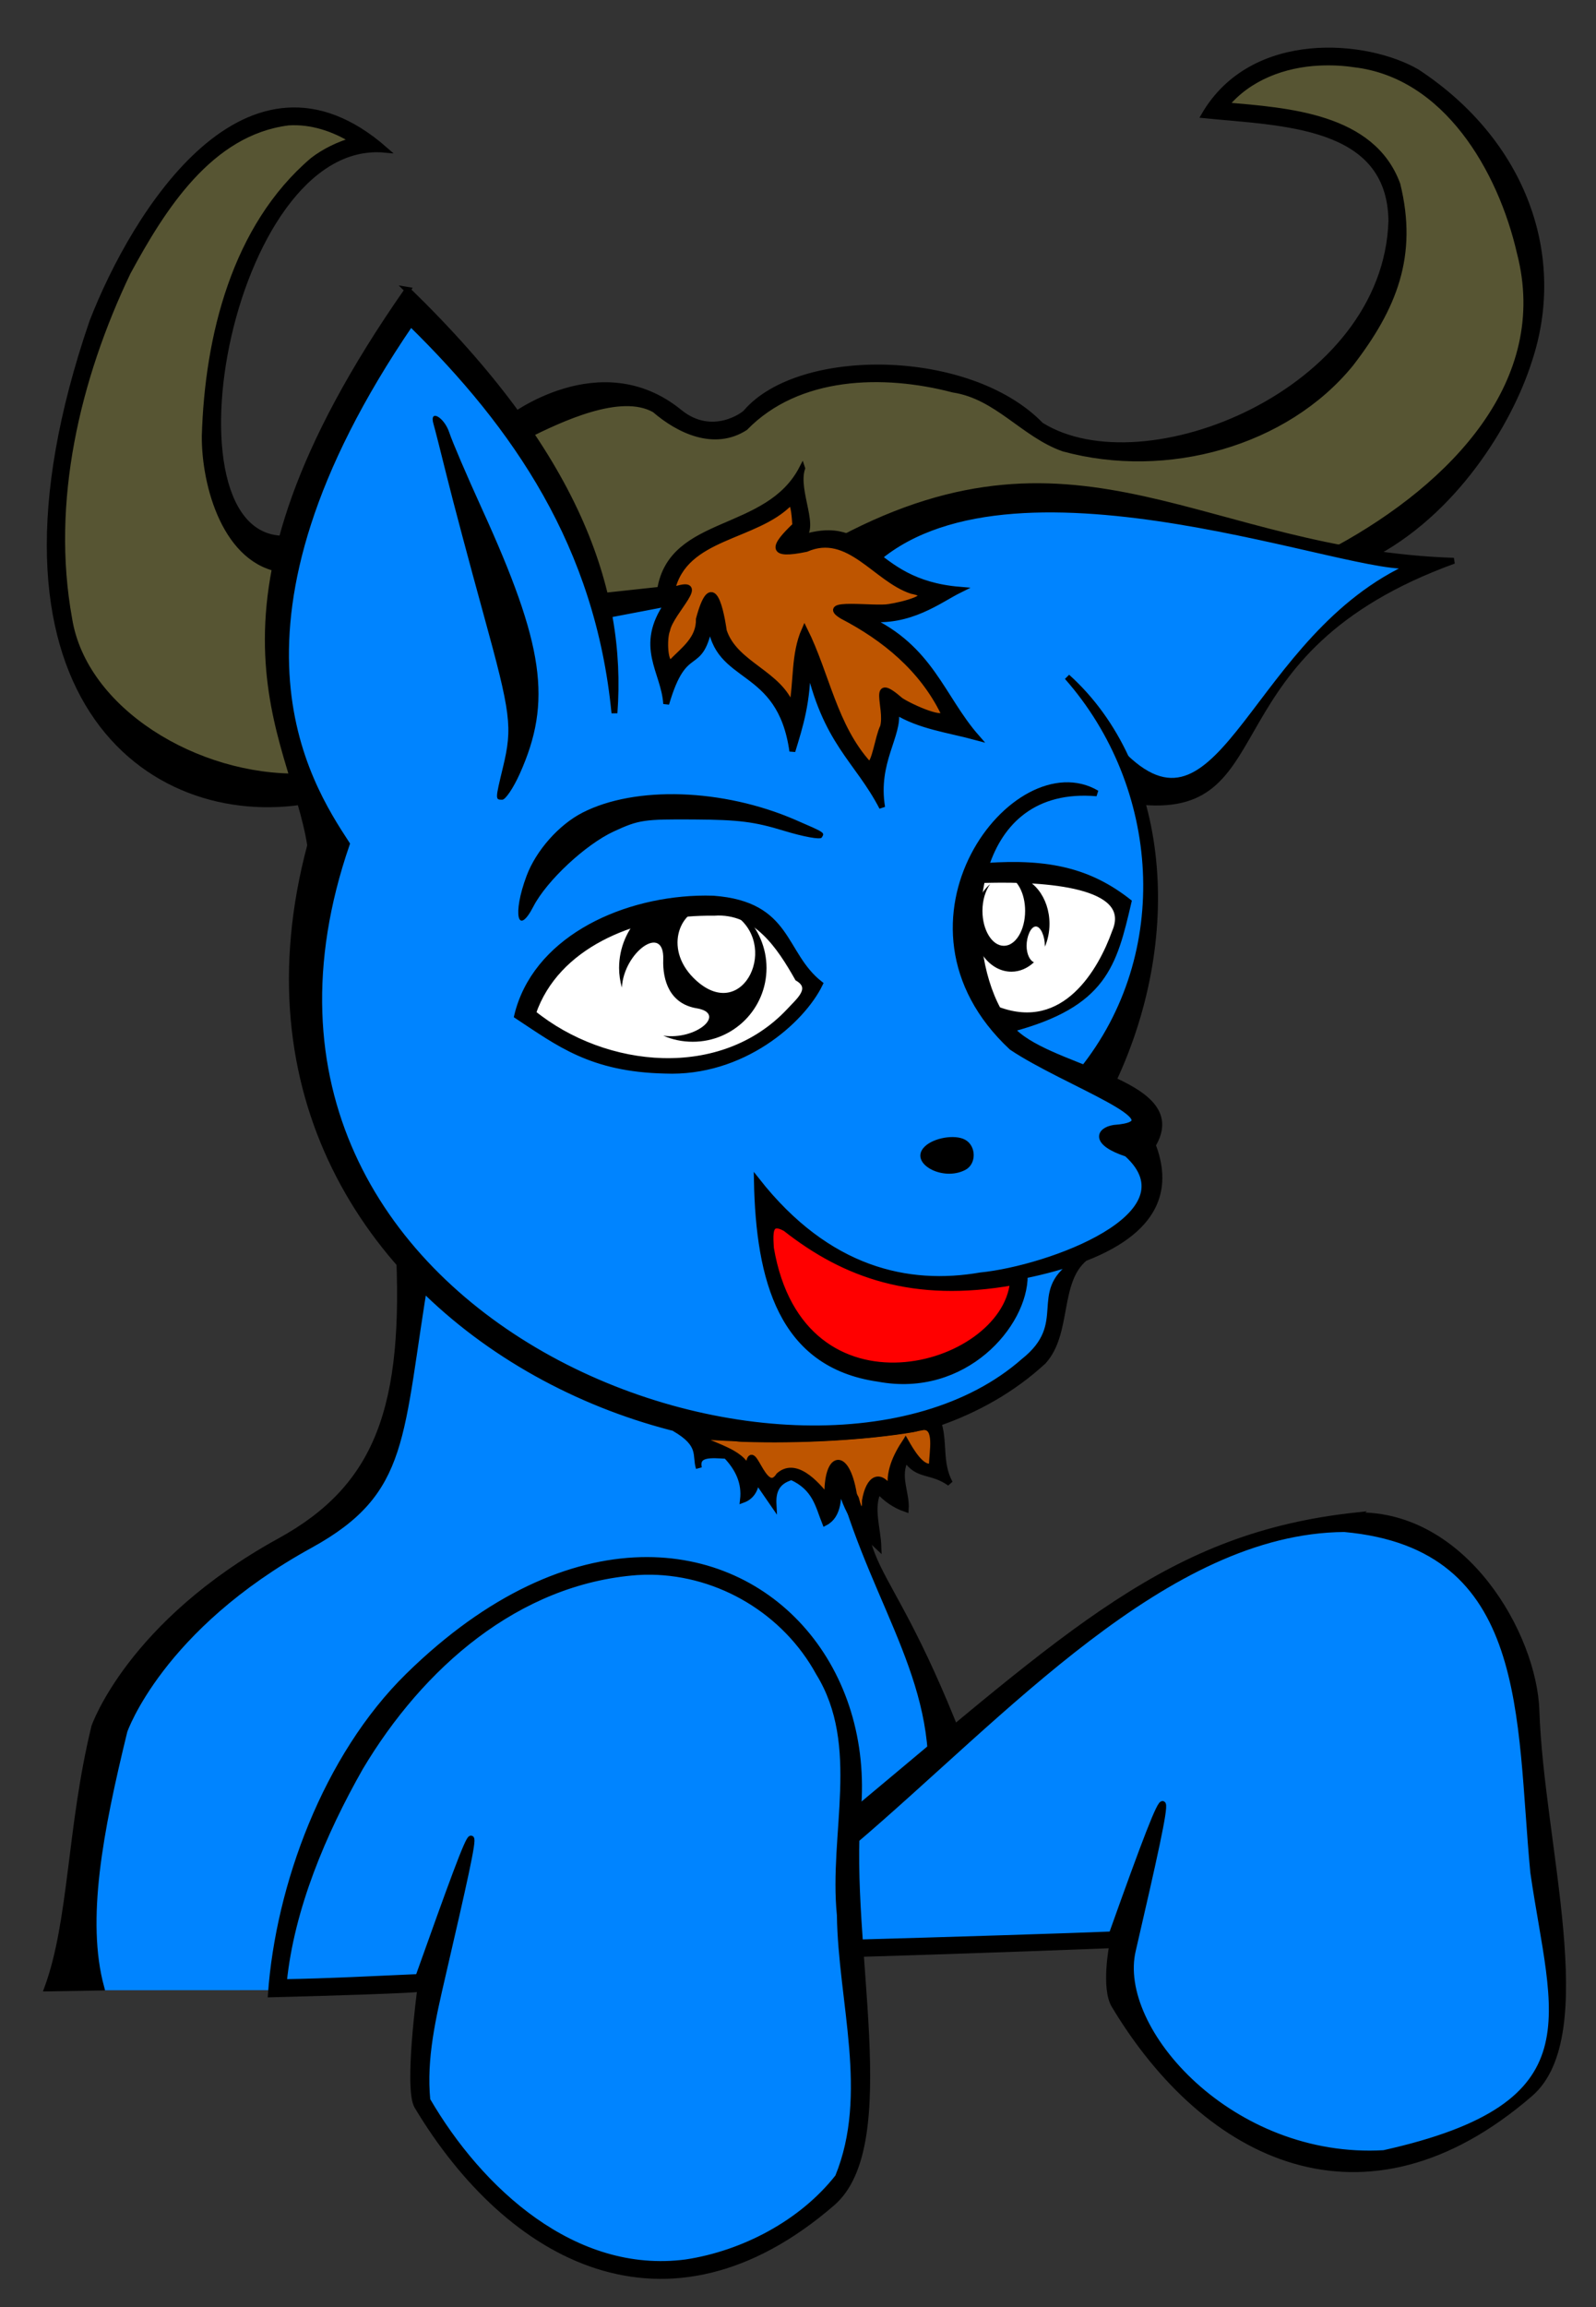 <?xml version="1.0" encoding="UTF-8" standalone="no"?>
<!-- Created with Inkscape (http://www.inkscape.org/) -->

<svg
   xmlns:osb="http://www.openswatchbook.org/uri/2009/osb"
   xmlns:dc="http://purl.org/dc/elements/1.1/"
   xmlns:cc="http://creativecommons.org/ns#"
   xmlns:rdf="http://www.w3.org/1999/02/22-rdf-syntax-ns#"
   xmlns:svg="http://www.w3.org/2000/svg"
   xmlns="http://www.w3.org/2000/svg"
   xmlns:sodipodi="http://sodipodi.sourceforge.net/DTD/sodipodi-0.dtd"
   xmlns:inkscape="http://www.inkscape.org/namespaces/inkscape"
   width="270"
   height="390"
   id="svg2"
   version="1.1"
   inkscape:version="0.48.4 r9939"
   sodipodi:docname="revised.svg">
  <rect width="100%" height="100%" fill="#333333" stroke="none"/>
  <title
     id="title5474">BlueGnuPony</title>
  <defs
     id="defs4">
    <linearGradient
       id="linearGradient3941"
       osb:paint="solid">
      <stop
         style="stop-color:#000000;stop-opacity:1;"
         offset="0"
         id="stop3943" />
    </linearGradient>
  </defs>
  <sodipodi:namedview
     id="base"
     pagecolor="#ffffff"
     bordercolor="#666666"
     borderopacity="1.0"
     inkscape:pageopacity="0.0"
     inkscape:pageshadow="2"
     inkscape:zoom="1.7559818"
     inkscape:cx="188.91436"
     inkscape:cy="195.26052"
     inkscape:document-units="px"
     inkscape:current-layer="layer1"
     showgrid="false"
     inkscape:window-width="1792"
     inkscape:window-height="1318"
     inkscape:window-x="1792"
     inkscape:window-y="12"
     inkscape:window-maximized="0" />
  <g
     inkscape:label="Layer 1"
     inkscape:groupmode="layer"
     id="layer1">
    <g
       id="g3969"
       transform="translate(-206.329,-132.709)">
      <g
         id="g3926">
        <g
           id="g3912">
          <path
             d="m 357.134,299.607 c 0,17.302 -15.929,31.328 -35.579,31.328 -19.65,0 -35.579,-14.026 -35.579,-31.328 0,-17.302 15.929,-31.328 35.579,-31.328 19.65,0 35.579,14.026 35.579,31.328 z"
             sodipodi:ry="31.327517"
             sodipodi:rx="35.579105"
             sodipodi:cy="299.60675"
             sodipodi:cx="321.55457"
             id="path3140"
             style="fill:#ffffff;fill-opacity:1;stroke:none"
             sodipodi:type="arc" />
          <path
             sodipodi:nodetypes="sscsscssssssss"
             inkscape:connector-curvature="0"
             id="path3931"
             d="m 323.531,283.844 c -6.892,0 -12.469,5.608 -12.469,12.5 0,1.149 0.178,2.256 0.469,3.312 0.335,-6.053 7.21,-10.921 7,-4.75 -0.12,3.542 1.091,7.486 5.656,8.25 5.155,0.863 -0.036,5.438 -5.656,4.625 1.533,0.672 3.218,1.031 5,1.031 6.892,0 12.469,-5.577 12.469,-12.469 0,-6.892 -5.577,-12.5 -12.469,-12.5 z m 2.062,2.375 c 0.292,-0.024 0.593,-0.015 0.906,0 1.158,0.056 2.557,0.172 3.844,0.969 8.008,4.957 1.858,18.469 -6.156,11.344 -5.729,-5.093 -2.967,-11.958 1.406,-12.312 z"
             style="fill:#000000;fill-opacity:1" />
        </g>
        <g
           id="g3916">
          <path
             transform="translate(1.343,-0.895)"
             d="m 399.202,289.09 c 0,11.246 -8.616,20.363 -19.244,20.363 -10.628,0 -19.244,-9.117 -19.244,-20.363 0,-11.246 8.616,-20.363 19.244,-20.363 10.628,0 19.244,9.117 19.244,20.363 z"
             sodipodi:ry="20.362885"
             sodipodi:rx="19.244045"
             sodipodi:cy="289.08963"
             sodipodi:cx="379.95801"
             id="path3142"
             style="fill:#ffffff;fill-opacity:1;stroke:none"
             sodipodi:type="arc" />
          <path
             sodipodi:nodetypes="scssscsscssscss"
             inkscape:connector-curvature="0"
             id="path5398"
             d="m 377.438,280.781 c -0.265,0 -0.525,0.023 -0.781,0.062 1.752,0.401 3.094,2.855 3.094,5.844 0,3.268 -1.604,5.906 -3.594,5.906 -1.989,0 -3.625,-2.638 -3.625,-5.906 0,-1.828 0.519,-3.446 1.312,-4.531 C 372.133,283.613 371,286.078 371,288.875 c 0,4.476 2.885,8.094 6.438,8.094 1.432,0 2.743,-0.598 3.812,-1.594 -0.703,-0.264 -1.25,-1.414 -1.25,-2.781 0,-1.563 0.71,-3.267 1.562,-3.267 0.853,0 1.531,1.704 1.531,3.267 0,0.051 10e-4,0.106 0,0.156 0.496,-1.147 0.781,-2.476 0.781,-3.875 0,-4.476 -2.885,-8.094 -6.438,-8.094 z"
             style="fill:#000000;fill-opacity:1" />
        </g>
        <g
           id="g3102">
          <g
             id="g3016">
            <path
               sodipodi:nodetypes="csssssssssssscsssscsssscssssscc"
               style="fill:#575533;fill-opacity:1"
               d="m 306.824,227.804 c -1.749,-5.21 -6.074,-13.68 -8.352,-16.905 -0.751,-1.062 -2.472,-4.94 -2.472,-5.136 0,-0.196 3.002,-1.896 5.703,-3.004 6.709,-2.752 13.629,-2.981 17.568,-0.376 6.356,4.203 8.436,5.345 12.777,1.533 4.763,-4.182 10.502,-6.696 18.723,-7.017 10.491,-0.41 18.165,0.296 25.237,4.913 7.968,5.202 8.065,6.427 14.945,7.39 17.56,2.457 35.494,-3.796 44.542,-17.12 5.632,-8.293 7.706,-10.855 7.741,-19.45 0.027,-6.759 -0.797,-8.113 -2.291,-10.516 -3.927,-6.315 -7.709,-9.353 -18.897,-10.438 l -8.437,-0.818 3.532,-3.131 c 5.434,-4.816 17.765,-7.238 25.873,-3.246 14.041,6.912 25.504,33.046 21.174,48.198 -2.877,10.069 -11.038,21.228 -23.205,28.861 l -6.922,4.343 -18.733,-4.316 c -9.911,-2.283 -20.392,-4.955 -23.194,-5.351 -12.048,-1.7 -22.718,-0.784 -34.459,4.002 -3.86,1.574 -9.395,3.169 -11.228,3.097 l -4.005,-0.158 -0.828,-5.616 c -0.44,-2.983 0.442,-4.983 0.253,-4.983 -0.189,0 -0.282,1.708 -1.947,3.409 -1.863,1.903 -6.022,3.991 -10.052,5.934 -7.074,3.411 -9.019,4.736 -10.337,7.916 -0.881,2.128 -4.071,3.818 -7.845,3.834 -4.245,-0.912 -4.081,0.171 -4.865,-5.851 z"
               id="path5443"
               inkscape:connector-curvature="0" />
            <path
               id="path3912"
               style="fill:#000000;fill-opacity:1;stroke:#000000;stroke-width:1px;stroke-linecap:butt;stroke-linejoin:miter;stroke-opacity:1"
               d="m 292.538,203.492 c 0,0 15.359,-11.986 28.744,-1.092 5.489,4.468 10.946,0.466 11.279,0 9.103,-10.542 37.776,-10.284 49.848,2.183 17.488,10.944 58.455,-5.586 59.308,-34.566 -0.23,-16.546 -18.539,-16.503 -31.655,-17.829 8.232,-14.116 27.627,-12.207 36.021,-7.277 18.215,12.007 24.744,31.291 18.92,48.756 -3.336,10.551 -12.714,25.891 -27.153,33.156 l -5.182,-1.389 c 19.539,-10.698 36.434,-28.224 30.778,-50.013 -3.207,-14.012 -12.48,-30.051 -28.031,-31.844 -1.952,-0.296 -3.934,-0.371 -5.906,-0.281 -5.922,0.278 -11.955,2.488 -15.844,7.219 10.47,0.91 24.818,1.812 29.062,13.375 2.973,12.039 -0.594,20.842 -7.899,30.31 -10.956,13.452 -31.128,19.098 -48.58,14.33 -6.768,-2.38 -11.222,-8.844 -18.656,-9.969 -11.834,-3.104 -26.268,-2.738 -35.219,6.438 -5.192,3.33 -11.157,0.526 -15.281,-3.031 -5.771,-3.289 -15.907,1.54 -21.692,4.409 z"
               inkscape:connector-curvature="0"
               sodipodi:nodetypes="cscccccccccccccccccccc" />
          </g>
          <g
             transform="translate(0,200)"
             id="g3020">
            <path
               sodipodi:nodetypes="csssscssscssccc"
               style="fill:#575533;fill-opacity:1"
               d="m 244.797,63.766 c -13.454,-3.591 -24.331,-12.673 -26.717,-22.94 -4.219,-18.151 0.362,-47.049 11.9,-66.691 4.13,-7.031 11.956,-15.751 16.533,-18.075 4.039,-2.051 11.05,-3.367 14.428,-1.853 l 5.762,2.583 -6.259,2.868 c -7.797,3.573 -22.582,29.045 -16.909,57.145 0.939,4.651 2.744,8.563 5.77,9.932 l 4.28,1.938 -1.311,11.958 c -0.99,9.024 0.807,12.144 1.858,16.338 l 1.938,7.737 -3.859,-0.607 c -2.085,-0.689 -3.304,1.254 -7.414,-0.333 z"
               id="path5445"
               inkscape:connector-curvature="0" />
            <path
               id="path3919"
               style="fill:#000000;fill-opacity:1;stroke:#000000;stroke-width:1px;stroke-linecap:butt;stroke-linejoin:miter;stroke-opacity:1"
               d="M 254.336,29.023 C 244.478,27.858 240.916,14.667 240.969,6.438 c 0.494,-16.798 5.071,-35.367 18.281,-46.625 2.011,-1.549 4.397,-2.671 6.781,-3.375 -3.243,-2.013 -7.035,-3.273 -10.906,-3.031 -13.291,1.665 -21.3,14.486 -27.188,25.344 -8.591,17.992 -13.5,38.785 -9.906,58.562 2.475,15.544 21.617,27.09 39.211,26.653 l 1.218,4.101 c -27.037,4.738 -58.026,-18.17 -36.51,-80.948 7.156,-18.43 26.319,-49.394 49.484,-29.108 -26.85,-2.488 -39.376,68.632 -15.646,65.676 z"
               inkscape:connector-curvature="0"
               sodipodi:nodetypes="ccccccccccccc" />
          </g>
          <g
             id="g3056">
            <g
               id="g3032"
               transform="translate(0,-100)">
              <path
                 sodipodi:nodetypes="cssssscsccsssssssssscc"
                 inkscape:connector-curvature="0"
                 id="path5449"
                 d="m 224.031,569.151 c -3.092,-7.948 -1.833,-23.108 0.501,-34.159 2.348,-11.118 4.315,-16.146 10,-23.174 5.324,-6.583 12.338,-11.071 22.67,-17.547 13.596,-8.522 15.42,-11.348 18.406,-29.167 0.805,-4.803 0.424,-9.918 1.301,-10.582 l 1.292,-3.751 8.193,6.762 c 14.982,12.366 35.056,18.331 53.265,18.347 l 7.975,0.73 0.453,4.266 c 0.628,5.912 2.791,8.274 8.185,21.725 5.579,13.913 8.014,22.246 7.93,25.806 -0.039,1.641 -3.485,2.994 -7.141,6.01 -2.547,2.101 -4.482,4.156 -5.381,3.261 -0.161,-0.161 -0.642,-2.33 -0.647,-4.632 -0.031,-15.181 -9.909,-29.628 -24.456,-34.469 -5.872,-1.954 -14.076,-2.02 -20.825,-0.297 -13.445,3.431 -28.511,14.444 -37.326,27.504 -6.785,10.053 -13.5,23.566 -15.186,35.227 -0.7,4.844 -0.314,8.21 -1.191,8.126 -16.058,0.019 -14.49,0.014 -28.018,0.015 z"
                 style="fill:#0084ff;fill-opacity:1" />
              <path
                 sodipodi:nodetypes="csccccscc"
                 inkscape:connector-curvature="0"
                 d="m 273.749,442.775 c 1.512,27.915 -3.484,41.316 -20.068,50.427 -25.361,13.933 -31.389,31.389 -31.389,31.389 -4.162,17.027 -3.778,32.851 -7.976,44.253 l 9.14,-0.151 c -3.08,-11.401 -0.233,-26.348 3.929,-43.374 0,0 6.028,-17.455 31.389,-31.389 16.584,-9.111 15.03,-18.146 19.704,-46.061 z"
                 style="fill:#000000;fill-opacity:1;stroke:#000000;stroke-width:1px;stroke-linecap:butt;stroke-linejoin:miter;stroke-opacity:1"
                 id="path5410" />
              <path
                 sodipodi:nodetypes="ccccc"
                 inkscape:connector-curvature="0"
                 id="path5427"
                 d="m 368.583,526.535 c -13.563,-34.566 -18.178,-25.834 -15.646,-51.303 l -6.186,0 c 4.27,23.391 16.589,36.929 17.101,55.306 z"
                 style="fill:#000000;fill-opacity:1;stroke:#000000;stroke-width:1px;stroke-linecap:butt;stroke-linejoin:miter;stroke-opacity:1" />
            </g>
            <g
               id="g3028"
               transform="translate(0,-220)">
              <path
                 sodipodi:nodetypes="cccsccsssssscc"
                 inkscape:connector-curvature="0"
                 id="path5453"
                 d="m 427.751,716.525 c -11.44,-3.005 -23.591,-11.274 -27.961,-20.513 -5.948,-8.135 -1.246,-13.994 -6.578,-16.083 -0.624,0.322 -11.779,1.202 -22.431,1.484 -17.65,0.467 -19.666,1.692 -20.087,0.593 -0.177,-5.58 -0.361,-10.758 -0.463,-18.872 l 14.931,-13.304 c 23.107,-20.59 41.432,-33.655 56.782,-37.537 11.039,-2.792 23.838,-0.711 30.843,5.588 7.222,6.493 11.172,15.415 13.064,37.301 0.623,7.204 0.871,18.482 1.665,23.393 2.395,14.834 2.277,21.319 -2.217,26.57 -3.171,3.704 -7.371,7.195 -15.392,9.882 -5.197,0.698 -6.688,4.151 -22.155,1.5 z"
                 style="fill:#0084ff;fill-opacity:1" />
              <path
                 sodipodi:nodetypes="cccccccccccsssc"
                 inkscape:connector-curvature="0"
                 id="path5422"
                 d="m 435.812,608.875 c -31.7,3.42 -48.053,19.347 -85.5,50.5 l 0.125,4.938 c 25.681,-21.809 53.139,-52.891 83.312,-53.125 31.881,2.862 29.468,32.03 31.969,58.031 3.512,24.362 11.086,39.383 -25.281,47.469 -25.751,1.505 -45.705,-20.837 -42.452,-34.326 7.135,-30.852 7.608,-33.994 -3.579,-2.643 -5.807,0.254 -29.329,0.994 -43.531,1.375 l 0.062,1.938 c 22.915,-0.673 43.55,-1.5 43.55,-1.5 0,0 -1.413,7.223 0.353,10.165 15.533,25.894 42.336,39.17 70.347,14.96 11.469,-9.913 1.802,-42.255 1.062,-64.781 -0.416,-12.679 -12.095,-33.344 -30.438,-33 z"
                 style="fill:#000000;fill-opacity:1;stroke:#000000;stroke-width:1px;stroke-linecap:butt;stroke-linejoin:miter;stroke-opacity:1" />
            </g>
            <g
               id="g3024"
               transform="translate(0,-200)">
              <path
                 sodipodi:nodetypes="ccccscsssssscsssscc"
                 inkscape:connector-curvature="0"
                 id="path5451"
                 d="m 282.758,695.786 -4.998,-9.043 0.664,-12.768 c -0.15,-6.721 0.58,-5.607 -3.38,-6.623 -0.941,0.264 -9.569,1.518 -14.338,0.425 l -6.967,0.33 0.668,-6.096 c 1.159,-10.576 9.499,-27.149 15.742,-36.343 4.215,-6.207 13.359,-14.895 18.549,-18.423 9.845,-6.693 19.527,-9.962 29.349,-9.492 5.48,0.262 7.054,0.661 11.725,2.969 6.696,3.31 16.825,10.118 17.328,17.624 l 2.33,4.918 0.085,18.193 c 0.054,11.556 0.551,22.705 1.362,30.562 1.304,12.626 1.19,18.391 -0.484,24.651 -1.761,6.586 -11.751,15.902 -22.899,18.77 -5.252,1.351 -11.357,0.794 -16.648,-0.487 -6.476,-1.092 -12.864,-2.243 -28.089,-19.167 z"
                 style="fill:#0084ff;fill-opacity:1" />
              <path
                 sodipodi:nodetypes="ssccssssscccccsccccs"
                 inkscape:connector-curvature="0"
                 id="path5413"
                 d="m 314.75,596.438 c -11.879,0.305 -25.556,6.066 -39.312,19.531 -13.976,13.68 -21.983,35.572 -23.281,53.875 26.484,-0.701 25.276,-0.965 25.276,-0.965 0,0 -2.291,16.929 -0.526,19.871 15.533,25.894 42.207,40.585 70.219,16.375 11.469,-9.913 2.353,-43.769 4.344,-66.219 C 353.572,615.194 337.427,595.855 314.75,596.438 z m 1.688,1.969 c 11.712,0.149 22.755,6.764 28.406,17.094 7.597,12.306 2.177,27.265 3.565,40.938 0.203,14.65 5.419,30.292 -0.315,44.281 -6.133,7.823 -16.08,12.983 -25.719,14.438 -18.966,2.496 -34.894,-12.206 -43.75,-27.438 -0.694,-7.025 0.966,-14.065 2.562,-20.969 7.135,-30.852 7.098,-31.182 -4.09,0.169 -7.577,0.331 -15.165,0.743 -22.754,0.863 1.275,-12.539 6.647,-25.216 12.924,-36.27 10.209,-17.129 26.513,-31.522 46.826,-33.042 0.785,-0.048 1.563,-0.072 2.344,-0.062 z"
                 style="fill:#000000;fill-opacity:1;stroke:#000000;stroke-width:1px;stroke-linecap:butt;stroke-linejoin:miter;stroke-opacity:1" />
            </g>
          </g>
          <g
             id="g3084">
            <g
               id="g3050">
              <path
                 sodipodi:nodetypes="ccc"
                 inkscape:connector-curvature="0"
                 id="path3780"
                 d="m 288.11,272.111 c 19.963,-20.548 5.136,-48.472 -9.413,-73.543 15.782,66.001 14.694,50.264 9.413,73.543 z"
                 style="fill:#000000;fill-opacity:1;stroke:#000000;stroke-width:1.157px;stroke-linecap:butt;stroke-linejoin:miter;stroke-opacity:1" />
              <path
                 sodipodi:nodetypes="ccc"
                 inkscape:connector-curvature="0"
                 id="path3808"
                 d="m 346.357,274.159 c -30.187,-1.404 -44.994,10.208 -52.269,14.618 0.907,-25.664 30.394,-27.454 52.269,-14.618 z"
                 style="fill:#000000;fill-opacity:1;stroke:#000000;stroke-width:1px;stroke-linecap:butt;stroke-linejoin:miter;stroke-opacity:1" />
              <path
                 sodipodi:nodetypes="sss"
                 inkscape:connector-curvature="0"
                 id="path5406"
                 d="m 371.53,328.673 c 0.448,-7.09 -9.518,-2.994 -9.582,-0.779 -0.112,3.844 9.291,5.39 9.582,0.779 z"
                 style="fill:#000000;fill-opacity:1;stroke:#000000;stroke-width:1.371px;stroke-linecap:butt;stroke-linejoin:miter;stroke-opacity:1" />
              <path
                 inkscape:connector-curvature="0"
                 id="path5439"
                 d="m 334.388,374.065 c -20.489,-2.331 -40.324,-11.8 -53.884,-25.339 -17.835,-17.808 -24.766,-41.5 -18.219,-65.909 2.027,-7.556 2.398,-6.469 -0.723,-11.912 -3.734,-6.512 -6.696,-14.646 -6.952,-22.828 -0.476,-15.204 4.296,-35.721 16.849,-54.741 l 4.096,-6.206 7.905,7.487 c 15.463,14.646 23.433,34.737 26.185,53.215 0.582,3.906 -0.191,4.722 0.633,4.722 0.96,0 -0.352,-0.616 -0.006,-7.513 l -0.802,-8.304 3.279,-0.923 c 1.092,-0.307 3.348,-0.619 4.109,-0.829 1.073,-0.295 2.226,0.374 1.856,1.338 -1.2,3.126 -1.723,4.858 -0.363,10.554 0.8,3.351 0.806,3.623 0.979,3.796 0.173,0.173 0.043,-0.655 0.677,-2.517 0.634,-1.862 2.211,-3.83 3.928,-4.777 l 2.537,-3.844 7.504,7.854 c 4.368,4.571 5.309,5.749 6.05,8.519 0.505,1.889 -0.174,2.88 0.328,2.88 0.87,0 2.518,-9.526 2.52,-11.926 3.1e-4,-0.628 2.039,5.016 3.176,7.418 2.779,5.869 7.919,13.245 8.767,12.721 0.375,-0.231 0.681,-2.405 0.681,-4.056 0,-1.651 0.776,-3.183 1.435,-5.531 0.95,-3.386 1.518,-4.252 2.444,-3.883 2.181,0.87 10.578,3.459 10.854,3.184 0.549,-0.549 -10.869,-14.46 -13.531,-16.75 -1.522,-1.309 -2.583,-3.071 -1.995,-3.077 1.437,-0.015 12.987,-3.594 12.72,-4.203 -0.475,-1.083 -2.787,-1.154 -4.645,-1.433 -4.009,-0.601 -8.025,-4.15 -7.672,-5.227 0.467,-1.42 10.494,-5.44 16.123,-6.59 10.895,-2.226 26.169,-0.389 47.766,4.111 6.039,1.258 14.456,2.478 17.503,3.646 l 8.264,1.596 -6.068,4.04 c -5.2,3.462 -10.353,8.128 -18.126,17.934 -8.496,10.718 -13.136,14.829 -16.838,14.829 -3.208,0 -7.046,-4.589 -9.055,-8.516 -1.962,-3.834 -5.929,-9.487 -7.128,-9.487 -1.556,0 0.007,0.022 2.516,3.135 2.957,3.669 7.179,13.319 8.56,18.712 3.453,13.491 3.344,30.624 -5.887,39.502 l -2.838,5.078 -7.101,-3.36 c -2.621,-1.24 -4.827,-3.639 -4.827,-3.86 0,-0.22 3.354,-1.529 5.399,-2.255 3.908,-1.388 8.823,-5.525 10.437,-8.669 0.524,-1.021 2.418,-3.747 2.534,-6.406 l 0.183,-4.157 c 0.019,-0.347 -4.104,-2.932 -4.814,-3.502 -3.272,-2.632 -6.998,-2.28 -13.297,-2.766 -3.141,-0.242 -5.263,0.113 -5.263,-0.168 0,-0.281 1.736,-4.12 2.901,-5.728 2.626,-3.625 7.385,-6.027 11.938,-6.027 3.677,0 4.952,-0.288 1.954,-1.24 -7.519,-2.386 -14.475,2.648 -19.381,12.636 -1.75,3.564 -2.424,4.41 -2.424,10.854 0,6.579 0.709,7.471 2.643,11.41 3.161,6.438 7.263,9.894 17.494,15.192 4.888,2.531 9.783,5.368 9.783,5.688 0,0.32 0.081,1.562 -2.854,1.858 -3.156,0.318 -1.864,2.099 1.446,4.052 3.859,2.277 4.213,6.82 2.1,9.494 -3.304,4.179 -13.697,9.09 -23.174,10.888 -15.285,2.9 -26.254,0.107 -37.287,-10.627 -3.18,-3.093 -3.697,-4.352 -3.817,-4.232 -0.119,0.119 0.652,1.788 1.031,5.76 1.196,12.53 5.091,18.551 11.18,22.83 5.131,3.606 11.519,4.617 17.704,2.899 6.613,-1.837 11.964,-5.914 13.506,-12.036 0.542,-2.151 0.678,-4.083 1.78,-4.378 2.452,-0.658 7.905,-2.546 7.188,-1.181 -0.368,0.7 -2.587,5.167 -2.879,7.328 -0.452,3.342 -0.439,5.614 -3.106,8.206 -4.103,3.988 -12.855,8.622 -19.934,10.433 -8.154,0.319 -17.391,3.131 -26.555,1.116 z m 35.285,-43.609 c 1.881,-1.007 1.827,-4.065 -0.09,-5.091 -1.753,-0.938 -5.34,-0.312 -6.847,1.195 -2.736,2.736 3.043,5.981 6.938,3.896 l 0,0 z m -37.397,-19.798 c 3.809,-1.632 6.512,-4.853 9.075,-7.658 4.072,-4.455 3.681,-3.001 1.383,-5.08 -0.842,-0.762 -2.581,-3.563 -3.574,-5.257 -3.491,-5.957 -6.138,-6.884 -14.365,-6.995 -4.468,-0.06 -12.858,1.449 -17.166,3.652 -6.244,3.193 -12.911,10.648 -12.911,14.969 0,0.914 1.148,1.211 4.722,3.245 9.001,5.123 11.396,6.021 21.108,5.691 6.058,-0.206 3.575,0.926 11.727,-2.567 z m -35.702,-24.727 c 2.243,-4.338 8.813,-10.463 13.589,-12.669 4.247,-1.962 5.07,-2.084 13.617,-2.026 7.529,0.051 10.134,0.378 15.121,1.898 3.42,1.042 6.204,1.545 6.44,1.163 0.534,-0.864 0.66,-0.779 -4.46,-2.997 -12.225,-5.296 -27.081,-5.796 -36.017,-1.213 -3.999,2.051 -7.853,6.406 -9.453,10.685 -2.41,6.442 -1.526,10.361 1.164,5.159 z m -2.308,-22.436 c 5.483,-12.219 4.133,-21.667 -6.394,-44.747 -2.548,-5.587 -5.033,-11.385 -5.523,-12.886 -0.875,-2.685 -3.463,-4.09 -2.679,-1.455 0.208,0.7 1.23,4.712 2.27,8.914 1.04,4.203 3.839,14.708 6.22,23.347 4.618,16.755 4.896,18.962 3.251,25.774 -1.316,5.449 -1.316,5.458 -0.114,5.458 0.546,0 1.882,-1.982 2.969,-4.404 z"
                 style="fill:#0084ff;fill-opacity:1"
                 sodipodi:nodetypes="cssssscsssscsssscsscssscssssscsssssssscsssssssscssssscssssssssssssssssccssssssscccsscccsssssssssscssssssscsssssssss" />
            </g>
            <g
               id="g3072">
              <g
                 id="g3068">
                <path
                   style="fill:#ff0000;fill-opacity:1"
                   d="m 355.609,364.943 c -6.98,-0.588 -12.571,-4.485 -15.725,-10.959 -1.102,-2.262 -3.974,-6.957 -4.466,-9.622 -0.27,-1.461 -0.273,-3.225 -0.007,-3.74 0.083,-0.161 2.131,-2.184 2.384,-2.184 0.449,0 5.985,3.81 7.102,4.42 10.794,5.893 13.095,7.331 23.639,6.931 0.708,-0.089 6.538,-0.125 6.865,-0.177 0.816,-0.13 2.375,-0.789 2.328,-0.541 -0.115,0.611 0.84,2.578 0.48,3.318 -1.71,3.519 -5.34,9.023 -9.988,10.887 -3.234,0.528 -5.809,1.527 -12.613,1.667 z"
                   id="path5437"
                   inkscape:connector-curvature="0"
                   sodipodi:nodetypes="csscssccsccc" />
                <path
                   style="fill:#000000;fill-opacity:1;stroke:#000000;stroke-width:1px;stroke-linecap:butt;stroke-linejoin:miter;stroke-opacity:1"
                   d="m 275.281,181.719 c -38.16,54.56 -19.36,75.049 -16.469,93.906 -22.482,84.076 83.209,124.86 124.031,87.219 4.356,-4.789 2.188,-13.45 7,-17.438 13.445,-5.202 13.904,-12.867 11.5,-19.125 6.152,-10.254 -15.169,-12.346 -22.75,-18.531 -0.404,-0.32 -0.781,-0.691 -1.156,-1.094 15.713,-4.188 17.323,-10.845 19.812,-21.5 -6.538,-5.131 -13.42,-6.815 -24.125,-6.062 2.438,-7.49 8.214,-13.188 18.75,-12.281 -13.684,-8.116 -37.059,21.806 -14.375,42.938 9.043,6.067 28.724,12.773 17.281,13.625 -2.574,0.413 -3.478,2.508 2.188,4.375 11.493,10.365 -13.153,19.408 -24.75,20.562 -12.227,2.112 -25.821,-0.762 -37.844,-16.031 0.341,16.771 4.11,31.159 20.562,33.5 14.518,2.731 24.794,-9.124 24.75,-17.469 3.644,-0.757 6.741,-1.63 9.375,-2.594 l -1.094,0.656 c -7.316,4.921 -0.362,10.04 -8.469,16.469 -36.499,32.058 -142.585,-5.975 -114.5,-87.469 -6.796,-10.4 -24.005,-37.028 10.812,-88 17.756,17.399 31.719,37.562 34.469,65.875 1.547,-20.839 -6.454,-43.853 -35,-71.531 z m 98.656,99.719 c 8.685,-0.161 24.602,0.571 21,8.844 -2.308,6.468 -8.444,17.346 -19.781,13.125 -3.077,-5.658 -4.382,-14.4 -2.688,-21.938 0.501,-0.017 0.897,-0.021 1.469,-0.031 z M 337.625,339.875 c 0.378,-0.041 0.887,0.109 1.594,0.5 10.044,7.896 21.652,12.082 38.469,9.094 -1.485,14.844 -35.762,24.534 -40.938,-5.75 -0.118,-1.912 -0.258,-3.72 0.875,-3.844 z"
                   id="path3010"
                   inkscape:connector-curvature="0" />
              </g>
              <path
                 sodipodi:nodetypes="cccc"
                 inkscape:connector-curvature="0"
                 id="path3806"
                 d="m 389.323,313.74 c 15.965,-19.789 13.776,-48.205 -2.459,-66.596 16.766,15.082 19.623,44.172 7.189,69.507 z"
                 style="fill:#000000;fill-opacity:1;stroke:#000000;stroke-width:1px;stroke-linecap:butt;stroke-linejoin:miter;stroke-opacity:1" />
              <path
                 sodipodi:nodetypes="ccccccc"
                 inkscape:connector-curvature="0"
                 id="path3810"
                 d="m 396.6,260.617 c 16.805,16.289 21.814,-20.472 48.756,-32.383 -8.925,1.96 -66.643,-21.306 -90.599,-1.092 l -6.186,-3.275 c 40.574,-21.522 61.56,2.266 103.698,3.639 -42.026,15.242 -29.157,42.914 -52.759,40.752 z"
                 style="fill:#000000;fill-opacity:1;stroke:#000000;stroke-width:1px;stroke-linecap:butt;stroke-linejoin:miter;stroke-opacity:1" />
              <g
                 transform="translate(0,100)"
                 id="g3040">
                <path
                   style="fill:#be5500;fill-opacity:1"
                   d="m 350.566,158.442 c -0.995,-1.176 -3.507,-6.085 -5.428,-10.888 -1.921,-4.803 -2.207,-7.397 -2.521,-7.746 -0.587,-0.653 1.244,2.087 -1.685,6.701 l -0.517,5.972 -7.08,-6.871 c -3.634,-3.527 -4.539,-5.03 -5.49,-8.299 -0.627,-2.156 -1.021,-2.716 -1.455,-2.984 -1.029,-0.636 -0.305,1.159 -1.198,4.476 -0.729,2.707 -5.158,7.321 -6.015,6.464 -0.264,-0.264 -1.026,-5.577 0.241,-8.035 2.609,-5.058 2.828,-5.007 1.292,-5.007 -3.596,0 1.409,-6.183 9.699,-10.193 3.81,-1.843 10.804,-5.744 10.804,-5.382 0,0.362 0.6,4.504 -0.213,5.821 -0.841,1.361 -1.321,1.912 -1.025,2.267 0.855,1.026 2.223,-0.29 5.157,-0.393 5.318,-0.188 5.272,1.089 10.079,4.534 2.652,1.901 6.934,3.796 7.483,3.824 0.55,0.028 -1.08,1.836 -1.88,2.18 -0.8,0.344 -5.57,0.648 -8.472,0.677 -6.576,0.064 -5.501,-0.469 -0.031,3.046 5.285,3.395 10.064,7.875 11.854,10.908 0.827,1.402 1.85,4.37 1.596,4.37 -0.254,0 -4.663,-1.538 -6.752,-2.717 -2.089,-1.179 -2.97,-1.844 -3.215,-1.599 -0.245,0.245 -0.055,1.308 -0.086,2.942 -0.031,1.634 -0.099,4.676 -0.989,5.965 l -1.21,3.449 z"
                   id="path5441"
                   inkscape:connector-curvature="0"
                   sodipodi:nodetypes="sssscsscssssssssssccsssssccscs" />
                <path
                   style="fill:#000000;fill-opacity:1;stroke:#000000;stroke-width:1px;stroke-linecap:butt;stroke-linejoin:miter;stroke-opacity:1"
                   d="M 342.031,111.875 C 336.226,123.128 319.982,120.143 318,132.406 l -9.531,1.031 0,3.344 10.812,-2.062 c -5.15,7.348 -0.577,11.446 -0.25,16.969 3.224,-11.03 5.736,-4.55 7.469,-13.875 0.916,10.397 11.779,7.006 13.875,21.875 1.282,-4.211 2.645,-8.31 2.594,-15.188 2.973,13.765 8.37,16.55 12.594,24.688 -1.281,-7.674 2.965,-12.215 2.312,-16.219 4.019,2.51 9.012,3.114 13.656,4.375 -5.938,-6.778 -7.72,-15.112 -18.531,-20.062 7.263,0.84 12.239,-3.172 15.688,-4.875 -15.722,-1.316 -14.626,-12.808 -27.062,-8.656 3.23,-1.258 -0.903,-7.935 0.406,-11.875 z m -2,5.75 c 0.647,0.22 0.759,2.747 0.844,3.906 -3.753,3.582 -4.423,5.272 1.844,3.969 7.196,-3.137 11.717,5.07 17.844,7.094 4.659,0.905 -1.867,2.439 -3.812,2.719 -2.43,0.473 -12.179,-1.055 -7.938,1.531 7.158,3.714 13.48,8.896 17.125,16.312 0.552,1.76 -5.291,-0.757 -7.25,-2.031 -5.248,-4.576 -2.102,1.163 -2.969,4.438 -0.886,1.781 -1.395,6.359 -2.406,6.375 -5.891,-6.458 -7.112,-15.215 -10.875,-22.75 -1.844,4.196 -1.282,8.739 -2.156,13.125 -2.038,-5.835 -9.595,-7.193 -11.5,-12.938 -0.731,-4.984 -2.156,-9.721 -4.219,-2 0.072,3.342 -2.532,5.138 -4.594,7.25 -1.157,0.76 -1.401,-3.862 -0.781,-5.406 0.633,-3.172 7.467,-9.055 0.812,-6.688 2.085,-9.412 14.16,-8.796 20.031,-14.906 z"
                   id="path3812"
                   inkscape:connector-curvature="0" />
              </g>
              <path
                 inkscape:connector-curvature="0"
                 id="path3854"
                 d="m 324.312,284.625 c -13.516,0.477 -27.498,7.305 -30.5,19.812 7.032,4.628 12.533,8.967 24.969,9.25 13.136,0.564 23.222,-8.431 26.25,-14.656 -6.463,-5.09 -5.013,-13.43 -18.031,-14.406 -0.894,-0.025 -1.786,-0.032 -2.688,0 z m 2.844,2.375 c 7.043,-0.474 11.08,5.685 14.125,11.062 2.907,1.733 0.081,3.914 -1.438,5.594 -11.439,12.154 -31.146,10.195 -43.344,0.312 3.959,-11.503 17.054,-16.567 28.281,-16.938 0.792,-0.02 1.583,-0.047 2.375,-0.031 z"
                 style="fill:#000000;fill-opacity:1;stroke:#000000;stroke-width:1px;stroke-linecap:butt;stroke-linejoin:miter;stroke-opacity:1" />
              <path
                 d="m 384.124,289.389 c 0,5.186 -3.225,9.391 -7.204,9.391 -3.979,0 -7.204,-4.204 -7.204,-9.391 0,-5.186 3.225,-9.391 7.204,-9.391 3.979,0 7.204,4.204 7.204,9.391 z"
                 sodipodi:ry="9.3908339"
                 sodipodi:rx="7.2039275"
                 sodipodi:cy="289.38907"
                 sodipodi:cx="376.91977"
                 id="path3939"
                 style="fill:none"
                 sodipodi:type="arc" />
            </g>
          </g>
        </g>
      </g>
      <g
         id="g3922">
        <path
           style="fill:#be5500;fill-opacity:1"
           d="m 351.609,385.884 c -0.184,-0.566 -1.034,-1.287 -1.116,-1.7 -0.182,-0.921 -0.481,-1.891 -0.851,-2.615 -1.102,-2.161 -1.739,-1.576 -2.639,0.531 -0.208,0.487 -0.875,2.127 -0.881,2.692 -0.554,0.279 -1.245,-0.287 -1.8,-0.827 -1.848,-1.799 -2.234,-2.041 -3.752,-1.949 -1.011,0.062 -1.645,-0.204 -2.395,0.535 -0.311,0.307 -1.014,0.399 -1.554,0.399 -0.251,0 -1.18,-0.608 -1.941,-1.846 -0.437,-0.711 -0.515,-1.164 -0.658,-1.297 -0.48,-0.447 -0.674,-0.72 -0.874,-0.09 0.249,0.528 -0.688,0.422 -1.152,-0.002 -0.715,-0.653 -3.012,-2.075 -4.717,-2.838 -0.912,-0.408 -1.51,-1.603 -1.223,-1.56 0.248,0.037 3.547,1.043 5.776,1.124 9.682,0.351 21.058,-0.286 28.955,-1.623 2.231,-0.378 2.803,-1.609 3.048,-0.726 0.254,0.913 0.448,6.729 0.157,6.729 -0.508,0 -3.321,-2.062 -4.379,-3.994 -0.121,-0.22 -0.029,-1.428 -0.087,-1.428 -0.142,0 -1.108,3.179 -1.523,4.121 -0.368,0.836 -0.538,2.202 -0.659,3.103 l -0.712,1.064 -1.343,-0.55 c -0.899,-0.368 -0.723,-0.399 -1.425,0.304 -0.623,0.622 -0.11,1.367 -0.999,2.691 l -0.842,1.254 -0.414,-1.503 -0.633,0.475 z"
           id="path5505"
           inkscape:connector-curvature="0"
           sodipodi:nodetypes="ccsscscsssccsscsssscssccssscccc" />
        <path
           style="fill:#000000;fill-opacity:1;stroke:#000000;stroke-width:1px;stroke-linecap:butt;stroke-linejoin:miter;stroke-opacity:1"
           d="m 364.965,372.866 c -14.837,3.614 -29.695,2.721 -44.531,1.312 4.772,2.753 3.429,4.562 4.125,6.688 -0.536,-2.534 2.175,-2.182 4.625,-2.062 2.067,2.166 3.176,4.586 2.844,7.438 1.258,-0.466 2.083,-1.506 2.312,-3.344 l 2.844,4.125 c -0.111,-2.114 0.445,-3.875 3.062,-4.625 4.069,1.845 4.519,4.896 5.656,7.719 2.39,-1.245 2.274,-4.316 2.344,-7.219 1.162,5.696 3.836,8.689 6.688,11.344 -0.104,-3.194 -1.417,-6.641 0,-9.531 1.23,1.342 2.709,2.436 4.625,3.094 0.185,-2.778 -1.572,-5.471 0,-8.5 1.993,3.103 4.316,1.868 7.469,4.125 -1.916,-3.516 -0.793,-7.046 -2.062,-10.562 z m -2.377,1.081 c 2.351,-0.033 1.46,4.01 1.377,6.606 -1.688,0.642 -3.575,-2.67 -4.438,-4.188 -1.646,2.473 -3.033,5.365 -2.375,8.406 -1.934,-3.284 -3.832,-2.238 -4.5,1.625 0.05,4.029 -1.175,1.155 -1.875,-1.156 -1.264,-7.524 -4.704,-6.651 -4.469,0.625 -1.091,-1.212 -4.997,-6.526 -8.188,-3.75 -2.675,4.157 -4.743,-7.526 -5.219,-0.906 -1.075,-3.264 -6.343,-4.026 -8.637,-5.742 13.422,1.08 28.318,0.407 38.323,-1.52 z"
           id="path5495"
           inkscape:connector-curvature="0"
           sodipodi:nodetypes="ccccccccccccccccccccccccccc" />
      </g>
    </g>
  </g>
</svg>
